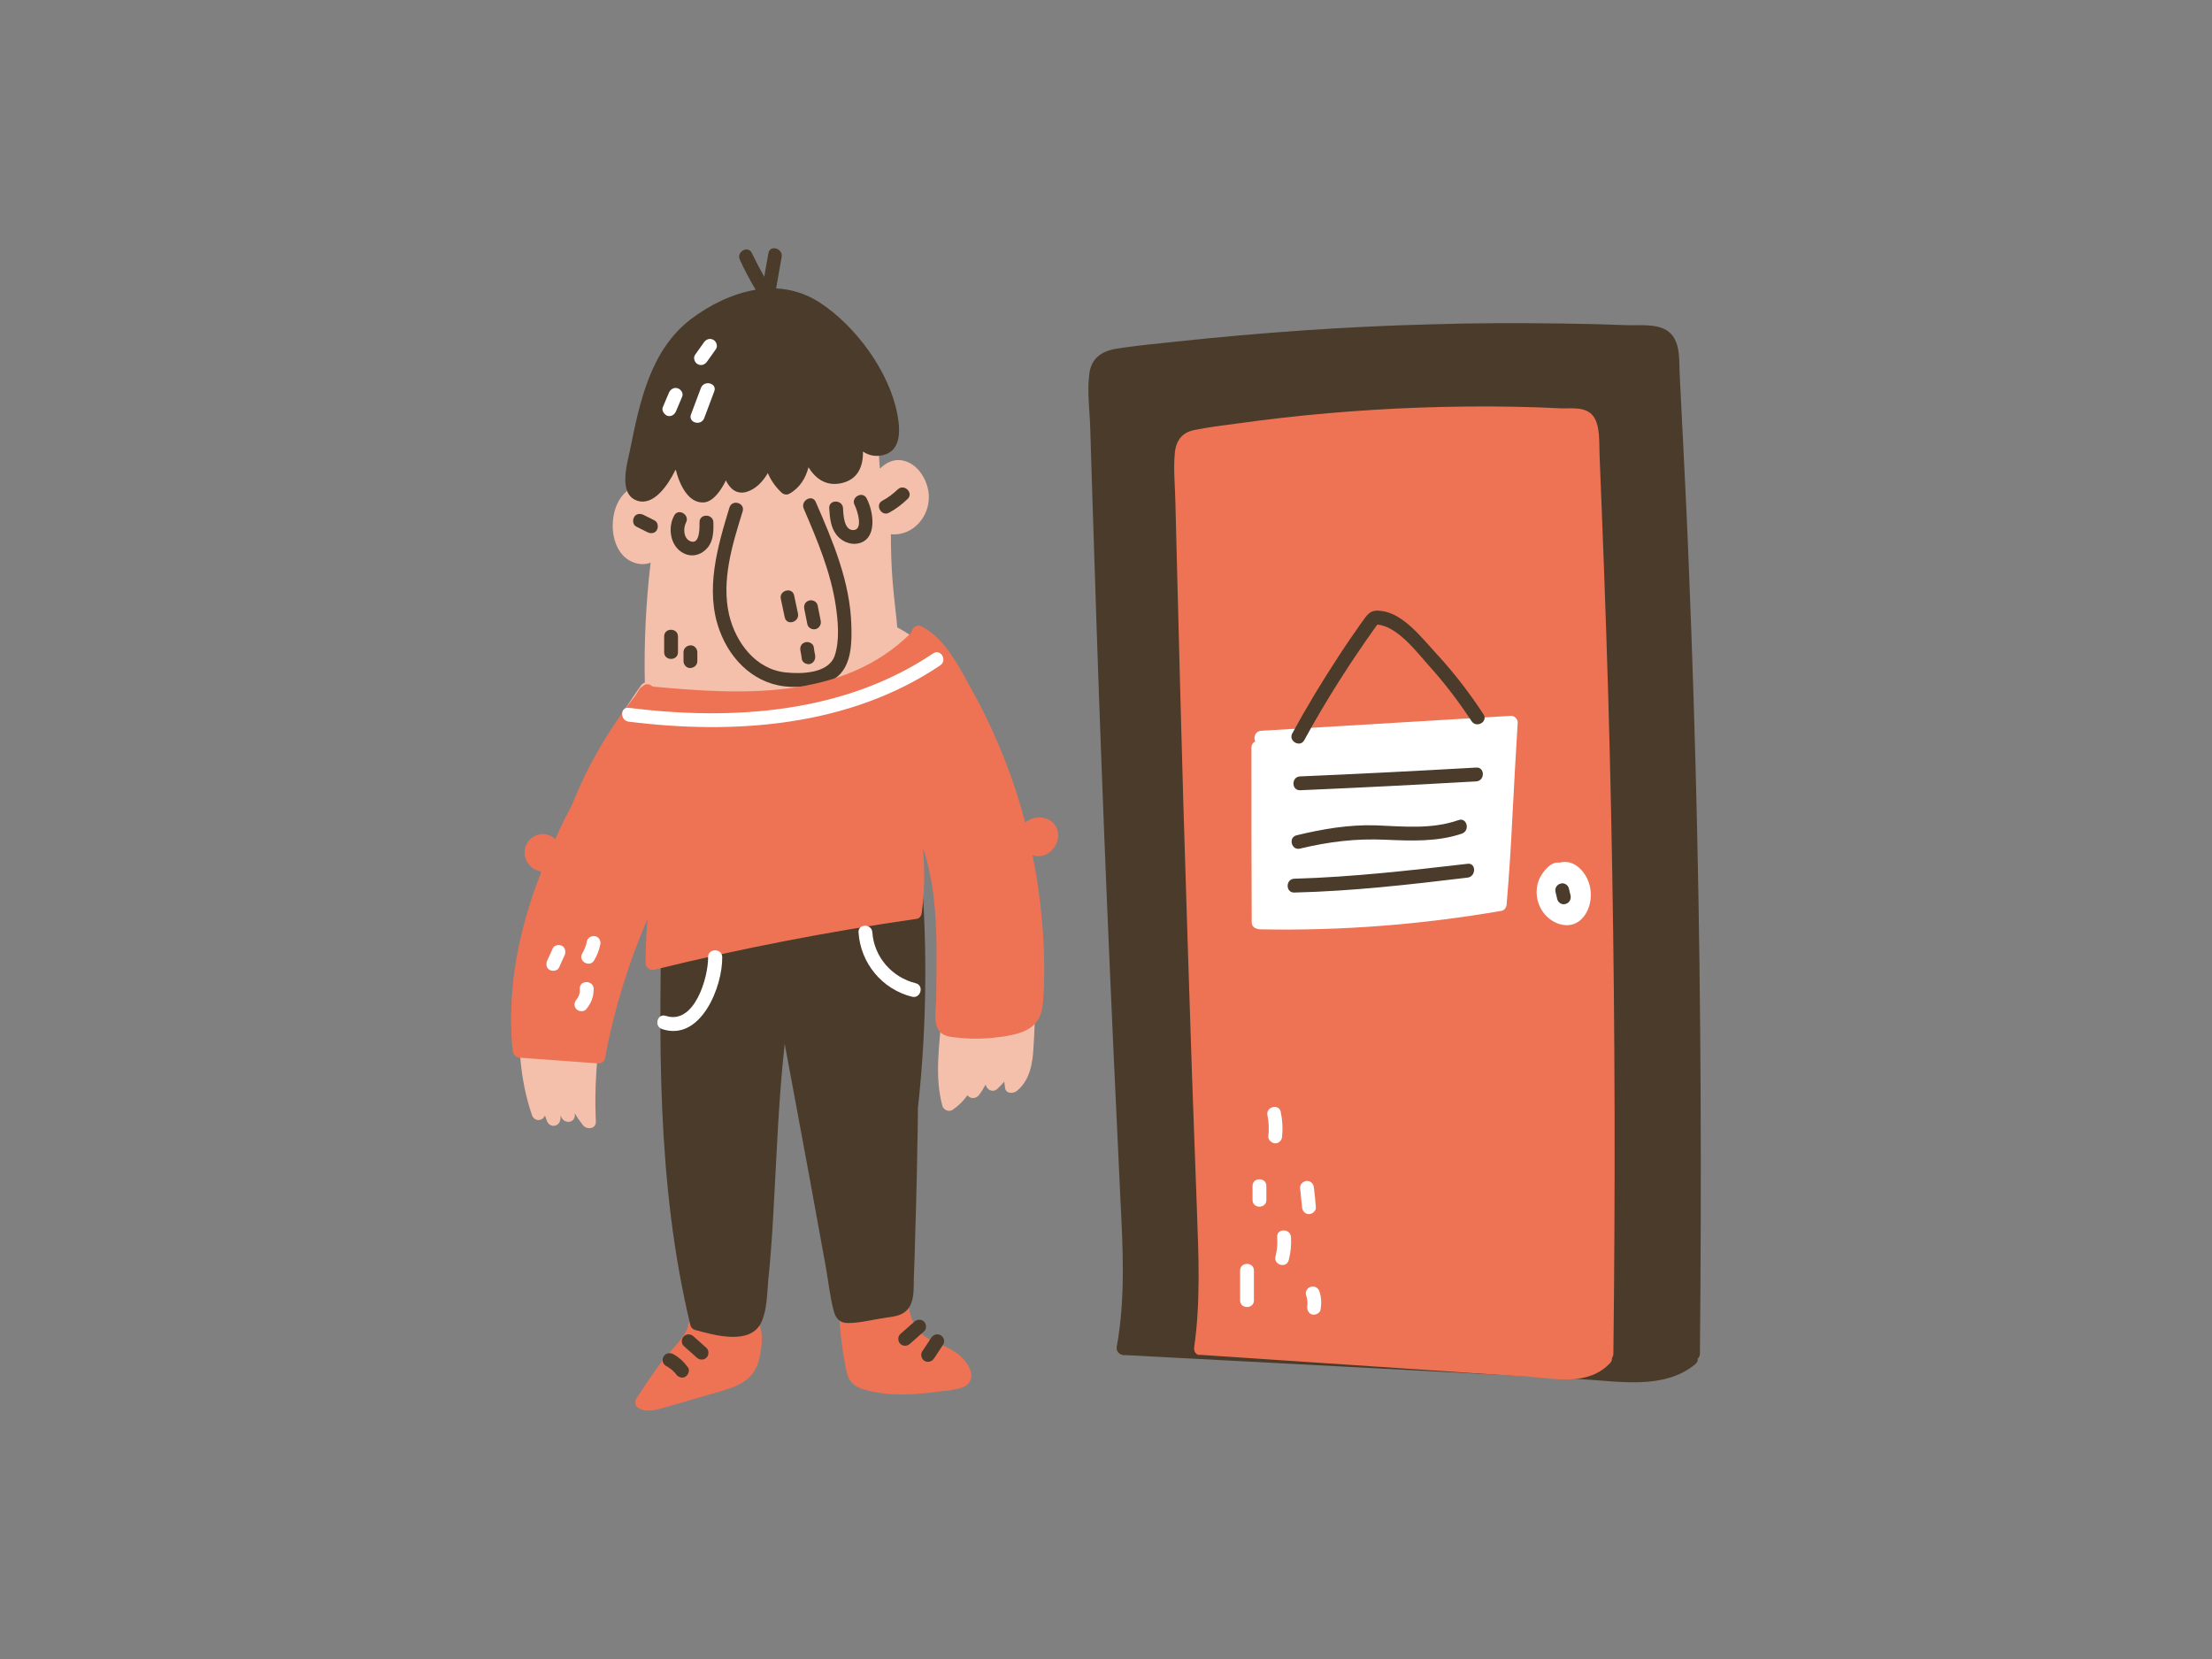 <?xml version="1.0" encoding="utf-8"?>
<!-- Generator: Adobe Illustrator 20.1.0, SVG Export Plug-In . SVG Version: 6.00 Build 0)  -->
<svg version="1.1" id="Capa_1" xmlns="http://www.w3.org/2000/svg" xmlns:xlink="http://www.w3.org/1999/xlink" x="0px" y="0px" viewBox="0 0 800 600" style="enable-background:new 0 0 800 600;" xml:space="preserve">

<rect x="0" y="0" width="800" height="600" fill="#808080" stroke="none"/>

<g>
	<path d="M373.9,352.5c-0.9-17.1-3.3-34.2-7.4-50.9c-3.7-15.5-8.6-31.1-15.7-45.4c-6-12-14.3-23-26.3-29.3
		c-0.2-2.2-0.4-4.6-0.5-5.1c-0.4-3.5-0.8-7.1-1.1-10.6c-0.5-6-0.7-12-0.7-18c8.2,0.9,15.1-7.2,13.5-15.9c-0.9-4.7-4.1-9.6-9-10.7
		c-3.4-0.8-6.2,0.7-8.5,2.9c-0.8-12.9-2.2-25.7-4.3-38.4c-0.2-1.4-1.2-1.9-2.3-1.8c-2-2.5-5.1-3.8-8.6-4c-6.7-0.4-13.9,0.7-20.6,1.6
		c-13.6,1.9-26.8,5.7-38.8,12.4c-1.6,0.9-1.5,2.8-0.5,3.8c-3.4,10.7-5.4,21.8-6,33c-2.4-1-5.2-1.1-7.8,0c-5.6,2.3-7.8,8.8-7.7,14.5
		c0.1,5.2,2.4,11.1,7.8,12.9c2,0.7,4.1,0.7,5.9,0c-1.7,14.4-2.4,28.9-2.1,43.4c-0.5,0.1-1,0.5-1.4,1c-15.7,22.3-27.7,47.1-35.2,73.3
		c-7.4,25.8-13.2,56-4.2,82.1c0.9,2.5,3.9,2.2,4.7,0.1c0.2,0.7,0.5,1.4,0.7,2c1,2.7,4.6,2.2,4.9-0.7c0-0.4,0.1-0.9,0.1-1.3
		c0.1,0.2,0.1,0.4,0.2,0.6c1,2.5,4.9,2.3,4.9-0.7c0-0.2,0-0.5,0-0.7c0.8,1.5,1.8,2.9,2.9,4.3c1.4,1.8,4.8,1.5,4.7-1.3
		c-1.5-33.1,7.2-65.8,24.8-93.7c-0.2,57.1,3.3,114.3,10.5,171c-0.2,0.1-0.4,0.3-0.6,0.5c-5.6,6.5-11.3,13.1-16.9,19.6
		c-1.6,1.8-0.1,4.9,2.4,4.2c8-2.2,15.9-4.3,23.9-6.5c4.6-1.2,9.4-2.5,11.3-7.3c1.2-3.2,1.1-7.1,1.4-10.4c0.4-4.3,0.7-8.6,1.1-12.9
		c0.7-8.3,1.4-16.5,2-24.8c2.3-28.2,4.6-56.4,6.9-84.6c6.6,27.7,12.3,55.5,17.2,83.6c1.4,8.3,2.8,16.5,4.1,24.8
		c1.2,8.1,1.8,16.5,3.6,24.4c1.4,6.3,5.4,7.5,11.3,7.9c8.1,0.5,16.2,0.9,24.4,1.4c1.7,0.1,2.7-1.7,2.4-3.2
		c-2.2-10.9-17.1-12.5-18.2-23.6c-0.8-7.7,1.4-16.1,2.1-23.7c0.8-8,1.4-16,1.8-24c1-18.5,1.2-37,0.4-55.6c1.9-28.9,1-57.9-2.8-86.7
		c7.2,15.5,10.9,32.4,12.1,49.6c0.7,10.4,0.6,20.9-0.1,31.2c-0.8,11.1-2.7,22.2,0.2,33.1c0.4,1.5,2.3,2.4,3.7,1.5
		c2.2-1.5,4-3.3,5.4-5.3c1,1.4,3,1.4,4.2-0.1c0.9-1.2,1.7-2.5,2.4-3.8c0.3,2,2.6,3.1,4.2,1.6c0.9-0.8,1.7-1.7,2.5-2.6l0.3,2.3
		c0.3,2.1,2.9,2.1,4.2,1.1c4.9-4,5.8-10.2,6.1-16.2C374.4,369.8,374.4,361.1,373.9,352.5z" style="fill:#F4BFAB;"/>
	<path d="M270.3,475.8c-4.2-0.9-9.5-1.5-13.7-1.3c-3.2,0.1-5.6,1.2-7.4,3.8c-0.4,0.6-0.5,1.1-0.4,1.6
		c-1.6,4.5-6.4,8.6-9.2,12.2c-3.4,4.5-6.5,9.1-9.5,13.8c-0.7,1.1-0.3,2.8,0.9,3.4c3.2,1.7,6.1,0.6,9.5-0.3
		c5.5-1.6,11.1-3.2,16.6-4.8c7.9-2.3,15.4-3.8,17.5-12.8C275.8,486.2,277,477.2,270.3,475.8z" style="fill:#ED7354;"/>
	<path d="M346.7,489.9c-3.1-2.5-7-3.7-10.5-5.5c-5.4-2.9-6.9-7.6-7.9-13.3c-0.1-0.8-1-1.6-1.7-1.7
		c-7.9-1.4-15.6,0.1-22.2,4.8c0,0-0.1,0-0.1,0.1c0,0,0,0,0,0c0,0,0,0,0,0c-0.1,0.1-0.2,0.2-0.4,0.3c0,0-0.1,0.1-0.1,0.1
		c0,0,0,0,0,0.1c-0.7,0.9-0.7,2-0.2,2.8c0.4,5.2,1,10.4,2,15.6c0.8,4.3,1.3,7.3,5.7,8.9c10.1,3.6,22.2,2.1,32.5,0.6
		c3.2-0.5,7.1-0.9,7.5-4.9C351.3,494.6,349,491.8,346.7,489.9z" style="fill:#ED7354;"/>
	<path d="M334.2,478c-1-1-2.5-0.9-3.5,0c-1.7,1.5-3.4,3-5.1,4.5c-1,0.9-0.9,2.6,0,3.5c1,1,2.5,0.9,3.5,0
		c1.7-1.5,3.4-3,5.1-4.5C335.2,480.7,335.1,478.9,334.2,478z" style="fill:#4A3B2A;"/>
	<path d="M340.2,482.9c-1.2-0.7-2.7-0.2-3.4,0.9c-1.1,1.7-2.2,3.4-3.3,5c-0.7,1.1-0.2,2.8,0.9,3.4
		c1.2,0.7,2.7,0.2,3.4-0.9l3.3-5C341.9,485.2,341.3,483.5,340.2,482.9z" style="fill:#4A3B2A;"/>
	<path d="M255.5,487.5l-4.7-4.2c-1-0.9-2.5-1-3.5,0c-0.9,0.9-1,2.6,0,3.5c1.6,1.4,3.1,2.8,4.7,4.2c1,0.9,2.5,1,3.5,0
		C256.4,490.2,256.5,488.4,255.5,487.5z" style="fill:#4A3B2A;"/>
	<path d="M248.8,494.5c-1.5-2-3.2-3.6-5.4-4.8c-1.2-0.6-2.7-0.3-3.4,0.9c-0.7,1.1-0.3,2.8,0.9,3.4
		c0.4,0.2,0.7,0.4,1.1,0.7c0.4,0.3,0.5,0.4,0.9,0.6c0.3,0.3,0.6,0.6,0.9,0.9c0.1,0.1,0.3,0.3,0.4,0.4c0,0,0.4,0.5,0.3,0.4
		c0.8,1.1,2.2,1.6,3.4,0.9C248.9,497.3,249.6,495.6,248.8,494.5z" style="fill:#4A3B2A;"/>
	<path d="M332.5,307c-0.2-1.8-1.9-2.6-3.2-2.3c-0.9-0.1-1.8,0.2-2.3,1c-27.1,8.5-55,13.4-83.4,14.7
		c-1.4-1-4-0.4-4.1,1.9c-1.2,52.5-2.2,105.6,10.2,157c0.2,0.8,0.9,1.5,1.7,1.7c7,1.9,20.1,5.7,24-2.9c2.1-4.6,2-10.6,2.5-15.6
		c0.7-6.8,1.2-13.5,1.6-20.3c1.3-21.6,1.9-43.2,4.3-64.7c3.1,16.5,6.1,33,9.2,49.6c1.9,10.4,3.8,20.8,5.7,31.3
		c0.9,5.2,1.5,10.6,2.8,15.6c0.7,2.8,2.2,4.5,5.2,4.5c4.4,0,9.1-1.3,13.4-1.9c3.6-0.5,7.1-0.8,9-4.3c1.6-2.9,1.3-6.9,1.4-10.1
		c0.2-5.3,0.4-10.6,0.5-15.9c0.5-15.3,0.8-30.5,1-45.8C335.4,369.5,335.5,338.1,332.5,307z" style="fill:#4A3B2A;"/>
	<path d="M324.5,149.6c-3-15.4-15.1-31.8-28.2-40.3c-5-3.2-10.3-4.7-15.6-5c0.7-3.8,1.3-7.6,2-11.4
		c0.5-3.1-4.3-4.5-4.8-1.3c-0.5,2.8-1,5.7-1.5,8.5c-1.6-2.8-3.1-5.7-4.5-8.6c-1.4-2.9-5.7-0.4-4.3,2.5c1.7,3.7,3.6,7.3,5.7,10.8
		c-8.4,1.4-16.5,5.4-23.4,10.6c-14.8,11.3-18.6,30.3-22.1,47.6c-1,4.8-4.3,15.8,2.7,18.1c5.9,1.9,11-5.5,13.7-11
		c0.1-0.1,0.1-0.1,0.2-0.2c1.5,5.8,4.7,12.2,10.2,11.8c3.5-0.3,6.2-4.6,7.6-7.3c0.1-0.2,0.2-0.5,0.3-0.7c1.5,3.1,3.9,5.2,7.5,4.2
		c3.3-1,5.8-3.6,7.7-6.8c1.1,2.6,2.7,4.9,4.9,7c0.8,0.8,2.1,1,3,0.4c3.8-2.2,5.8-5.7,6.8-9.5c2.6,4.2,6.5,7,12.1,5.7
		c5.9-1.4,7.7-6.2,7.6-11.4c1.9,1.3,4.2,1.9,6.8,1.4C326.2,163.3,325.6,155.3,324.5,149.6z" style="fill:#4A3B2A;"/>
	<path d="M307.9,226.2c-0.4-15.7-6.7-30.5-12.9-44.7c-1.3-2.9-5.6-0.4-4.3,2.5c4.9,11.4,9.8,23,11.6,35.3
		c0.8,5.6,1.4,12.3-0.4,17.8c-2.2,6.5-12,6.7-17.7,6.1c-10.9-1.1-18.1-10.8-20.5-20.8c-2.9-12.5,1.2-25.6,4.9-37.5
		c0.9-3.1-3.9-4.4-4.8-1.3c-4.3,14.1-8.9,29.8-3.6,44.3c4.1,11.3,13.4,20.1,25.8,20.5c5.3,0.2,12.9-0.3,17.1-3.9
		C308,240.2,308.1,232.2,307.9,226.2z" style="fill:#4A3B2A;"/>
	<path d="M236.7,188.2c-1.3-0.7-2.7-1.3-4-2c-1.2-0.6-2.8-0.4-3.4,0.9c-0.6,1.1-0.4,2.8,0.9,3.4c1.3,0.7,2.7,1.3,4,2
		c1.2,0.6,2.8,0.4,3.4-0.9C238.2,190.5,237.9,188.8,236.7,188.2z" style="fill:#4A3B2A;"/>
	<path d="M324.7,177c-1.7,1.6-3.5,3-5.6,4.1c-2.8,1.5-0.3,5.9,2.5,4.3c2.4-1.3,4.6-3,6.6-4.9
		C330.6,178.3,327,174.8,324.7,177z" style="fill:#4A3B2A;"/>
	<path d="M258,188.9c-0.1-3.2-5.1-3.2-5,0c0,1.7,0.2,8.1-3.2,6.9c-2.6-0.9-2.8-4.7-1.7-6.8c1.5-2.8-2.8-5.4-4.3-2.5
		c-2.6,4.8-1.2,12.3,4.7,14.1c2.7,0.8,5.5-0.3,7.3-2.4C258,195.7,258.1,192.2,258,188.9z" style="fill:#4A3B2A;"/>
	<path d="M313.4,180.2c-1.5-2.8-5.8-0.3-4.3,2.5c0.9,1.7,3.2,8.7-0.3,9c-3.6,0.3-3.8-5.6-3.9-7.9c-0.2-3.2-5.2-3.2-5,0
		c0.2,3.3,0.5,6.9,2.6,9.6c1.7,2.2,4.7,3.7,7.6,3.2C317.5,195.3,316,185,313.4,180.2z" style="fill:#4A3B2A;"/>
	<path d="M288.6,221.9c-0.5-2.2-0.9-4.4-1.4-6.6c-0.7-3.1-5.5-1.8-4.8,1.3c0.5,2.2,0.9,4.4,1.4,6.6
		C284.4,226.4,289.2,225.1,288.6,221.9z" style="fill:#4A3B2A;"/>
	<path d="M296.8,224.4c-0.4-1.8-0.7-3.7-1.1-5.5c-0.3-1.3-1.8-2.1-3.1-1.7c-1.4,0.4-2,1.7-1.7,3.1
		c0.4,1.8,0.7,3.7,1.1,5.5c0.3,1.3,1.8,2.1,3.1,1.7C296.4,227.1,297.1,225.7,296.8,224.4z" style="fill:#4A3B2A;"/>
	<path d="M294.8,237c-0.2-1-0.4-2-0.5-3c-0.2-1.3-1.9-2.1-3.1-1.7c-1.4,0.4-2,1.7-1.7,3.1c0.2,1,0.4,2,0.5,3
		c0.2,1.3,1.9,2.1,3.1,1.7C294.4,239.6,295,238.4,294.8,237z" style="fill:#4A3B2A;"/>
	<path d="M613.8,300.8c-0.7-31.8-1.7-63.6-3-95.4c-0.6-15.9-1.4-31.8-2.2-47.7c-0.4-7.3-0.7-14.6-1.1-21.9
		c-0.3-4.7,0.4-11.2-3.1-15c-3.8-4.1-11.1-3-16-3.2c-7.9-0.3-15.8-0.5-23.7-0.6c-15.8-0.2-31.6-0.2-47.3,0.3
		c-30.9,0.8-61.8,3-92.5,6.3c-7.2,0.8-14.5,1.4-21.6,2.6c-5,0.9-8.6,3.5-9.3,8.8c-0.9,6.4,0.1,13.4,0.3,19.8
		c0.3,8.6,0.5,17.3,0.8,25.9c1,31.2,2,62.4,3.2,93.6c1.3,35.2,2.8,70.4,4.4,105.5c0.8,17.9,1.7,35.8,2.5,53.7
		c0.9,17.8,1.9,35.8-1.3,53.5c-0.4,2.1,1.5,3.3,3.1,3.1c0.1,0,0.1,0,0.2,0c36.7,1.9,73.4,3.9,110.1,5.8c18.2,1,36.4,1.9,54.6,2.9
		c13.4,0.7,30,4,41.3-5.5c0.7-0.6,0.9-1.3,0.8-1.9c0.4-0.4,0.8-1,0.8-1.8C615.4,426.8,615.2,363.8,613.8,300.8z" style="fill:#4A3B2A;"/>
	<path d="M583.1,316c-0.5-29.2-1.2-58.5-2.2-87.7c-0.5-14.6-1-29.2-1.6-43.8c-0.3-6.7-0.5-13.4-0.8-20.1
		c-0.2-4.3,0.3-10.3-2.2-13.8c-2.7-3.7-8-2.8-11.5-2.9c-5.7-0.3-11.4-0.5-17-0.6c-11.4-0.2-22.7-0.1-34.1,0.3
		c-22.2,0.8-44.4,2.7-66.5,5.8c-5.2,0.7-10.4,1.3-15.6,2.4c-3.6,0.8-6.2,3.2-6.7,8.1c-0.6,5.9,0.1,12.3,0.2,18.2
		c0.2,7.9,0.4,15.9,0.6,23.8c0.7,28.7,1.5,57.3,2.3,86c1,32.3,2,64.7,3.1,97c0.6,16.5,1.2,32.9,1.8,49.4c0.6,16.4,1.3,32.9-1,49.1
		c-0.3,1.9,1.1,3.1,2.2,2.8c0,0,0.1,0,0.1,0c26.4,1.8,52.8,3.5,79.2,5.3c13.1,0.9,26.2,1.8,39.3,2.6c9.7,0.6,21.6,3.6,29.7-5
		c0.5-0.5,0.6-1.2,0.6-1.8c0.3-0.4,0.5-0.9,0.5-1.6C584.2,431.8,584.1,373.9,583.1,316z" style="fill:#ED7354;"/>
	<path d="M379.4,296.5c-2.8-1.5-6.3-1-8.6,1c-1.7-6.4-3.7-12.8-6-19c-3.7-9.9-8-19.4-13.1-28.6
		c-4.6-8.2-9.6-18.8-18.3-23.3c-1.9-1-3.7,0.6-3.8,2.2c-24.6,24.6-61.5,22.5-93.6,19.5c-0.9-0.9-2.5-1.3-3.5-0.1
		c-0.5,0.2-1,0.6-1.3,1.1c-0.4,0.7-0.8,1.3-1.2,2c-9.6,12.1-17.4,25.4-23.1,39.7c-2.2,4.1-4.2,8.3-6.1,12.5
		c-1.7-1.6-4.2-2.4-6.6-1.5c-4.3,1.5-5.8,6.6-3.2,10.3c1.2,1.7,3,2.6,4.8,2.9c-7.8,19.9-12.3,40.8-10.6,62.9c0,0.4,0.1,0.8,0.3,1.1
		c-0.3,1.4,0.5,3.1,2.3,3.3c9.5,0.7,19.1,1.4,28.6,2.1c1,0.1,2.2-0.8,2.4-1.8c3.2-17.4,8.4-34.3,15.4-50.5c-0.5,5.3-0.7,10.7-0.7,16
		c0,1.7,1.6,2.8,3.2,2.4c31.3-7.7,63-13.8,94.9-18.4c1.2-0.2,1.7-1.4,1.8-2.4c1-7.7,1.1-15.5,0.4-23.2c4.4,13,5,27.1,4.9,40.9
		c0,4.4-0.1,8.8-0.1,13.2c0,3.4-1.2,9,1,12c1.8,2.4,5.4,2.3,8,2.6c5.1,0.5,10.2,0.2,15.2-0.5c8.1-1.3,13.7-3.4,14.4-12.3
		c0.8-9.7,0.5-19.5-0.3-29.1c-0.7-8.1-1.8-16.2-3.5-24.2c2.8,1,6-0.1,7.8-2.7C383.7,303.2,383.1,298.5,379.4,296.5z" style="fill:#ED7354;"/>
	<path d="M548.9,261.4c0.1-1.3-1.2-2.6-2.5-2.5c-30.1,1.8-60.2,3.6-90.3,5.4c-2.1,0.1-2.9,2.4-2.1,3.9
		c-0.8,0.3-1.4,1.1-1.4,2.2c0,21,0,42,0.1,63.1c0,1.4,0.9,2.2,2,2.4c0.3,0.1,0.6,0.2,0.9,0.2c29.3,0.6,58.6-1.7,87.5-6.7
		c1.1-0.2,1.8-1.4,1.8-2.4c0.9-10.7,1.6-21.3,2.1-32C547.6,283.6,548.2,272.5,548.9,261.4z" style="fill:#FFFFFF;"/>
	<path d="M574.8,319.8c-1.2-4.2-5-8.7-9.8-8c-0.3,0-0.6,0.1-0.9,0.2c-3.1-0.6-6.1,3.1-7.4,5.9c-1.8,4.3-1,9.2,2,12.8
		c3,3.5,8.6,5.5,12.6,2.3C575.1,329.9,576.1,324.2,574.8,319.8z" style="fill:#FFFFFF;"/>
	<path d="M568,323.8c-0.2-0.8-0.4-1.7-0.6-2.5c-0.3-1.3-1.8-2.2-3.1-1.7c-1.3,0.4-2.1,1.7-1.7,3.1
		c0.2,0.8,0.4,1.7,0.6,2.5c0.3,1.3,1.8,2.2,3.1,1.7C567.6,326.5,568.3,325.2,568,323.8z" style="fill:#4A3B2A;"/>
	<path d="M448.5,459.5v10.8c0,3.2,5,3.2,5,0v-10.8C453.5,456.3,448.5,456.3,448.5,459.5z" style="fill:#FFFFFF;"/>
	<path d="M453,428.9v5.1c0,3.2,5,3.2,5,0v-5.1C458,425.7,453,425.7,453,428.9z" style="fill:#FFFFFF;"/>
	<path d="M466.9,447.4c-0.2-3.2-5.2-3.2-5,0c0.2,2.4,0,4.7-0.6,7c-0.8,3.1,4,4.5,4.8,1.3
		C466.8,453,467.1,450.2,466.9,447.4z" style="fill:#FFFFFF;"/>
	<path d="M477.2,467.1c-0.4-1.3-1.7-2.1-3.1-1.7c-1.3,0.3-2.2,1.8-1.7,3.1c0.4,1.3,0.6,2.5,0.4,3.8
		c-0.2,1.3,0.4,2.7,1.7,3.1c1.2,0.3,2.8-0.4,3.1-1.7C478,471.4,477.9,469.2,477.2,467.1z" style="fill:#FFFFFF;"/>
	<path d="M475.2,429.6c-0.1-1.3-1-2.5-2.5-2.5c-1.2,0-2.6,1.1-2.5,2.5c0.2,2.3,0.5,4.7,0.7,7c0.1,1.3,1,2.5,2.5,2.5
		c1.2,0,2.6-1.1,2.5-2.5C475.7,434.2,475.5,431.9,475.2,429.6z" style="fill:#FFFFFF;"/>
	<path d="M463.2,402.1c-0.7-3.1-5.5-1.8-4.8,1.3c0.5,2.5,0.6,5.1,0.3,7.6c-0.1,1.3,1.3,2.5,2.5,2.5
		c1.5,0,2.4-1.2,2.5-2.5C464,408.1,463.8,405.1,463.2,402.1z" style="fill:#FFFFFF;"/>
	<path d="M530.8,312.4c-20.8,2.4-41.7,4.8-62.7,5.4c-3.2,0.1-3.2,5.1,0,5c21-0.5,41.9-2.9,62.7-5.4
		C533.9,317,533.9,312,530.8,312.4z" style="fill:#4A3B2A;"/>
	<path d="M527.5,296.6c-9.7,3.4-19.8,2.3-29.9,1.9c-9.9-0.3-19.1,1.3-28.7,3.6c-3.1,0.8-1.8,5.6,1.3,4.8
		c10.4-2.5,20.2-3.7,30.9-3.2c9.4,0.4,18.7,0.8,27.6-2.2C531.8,300.4,530.5,295.5,527.5,296.6z" style="fill:#4A3B2A;"/>
	<path d="M533.9,277.6c-21.2,1.2-42.5,2.3-63.7,3.2c-3.2,0.1-3.2,5.1,0,5c21.2-0.9,42.5-2,63.7-3.2
		C537.1,282.4,537.1,277.4,533.9,277.6z" style="fill:#4A3B2A;"/>
	<path d="M536.5,258.3c-5.1-7.8-10.8-15.2-17.2-22.1c-5-5.4-11.6-14.1-19.4-15.2c-4.3-0.7-5.2,1-7.5,4.2
		c-2.9,4.1-5.8,8.3-8.5,12.5c-5.9,9-11.4,18.1-16.5,27.5c-1.6,2.8,2.8,5.3,4.3,2.5c7.9-14.5,16.8-28.4,26.4-41.8
		c7.3,0.5,14.5,10.2,18.9,15.1c5.6,6.2,10.6,12.8,15.2,19.8C534,263.5,538.3,261,536.5,258.3z" style="fill:#4A3B2A;"/>
	<path d="M209.7,357.6c0.1,1.4-0.3,2.8-1.2,3.9c-0.9,1-1,2.5,0,3.5c0.9,0.9,2.7,1,3.5,0c1.8-2.1,2.8-4.7,2.7-7.5
		C214.5,354.4,209.5,354.4,209.7,357.6z" style="fill:#FFFFFF;"/>
	<path d="M215.4,338.6c-1.2-0.3-2.8,0.4-3.1,1.7c-0.3,1.6-0.9,3.1-1.7,4.5c-1.7,2.8,2.7,5.3,4.3,2.5
		c1-1.7,1.8-3.7,2.2-5.7C217.4,340.4,216.7,339,215.4,338.6z" style="fill:#FFFFFF;"/>
	<path d="M203.3,342.1c-1.1-0.6-2.9-0.3-3.4,0.9c-0.7,1.5-1.3,3-2,4.4c-0.5,1.2-0.4,2.7,0.9,3.4
		c1.1,0.6,2.9,0.3,3.4-0.9c0.7-1.5,1.3-3,2-4.4C204.7,344.3,204.5,342.8,203.3,342.1z" style="fill:#FFFFFF;"/>
	<path d="M337.5,236.3C305.3,258,265,260.7,227.4,256c-3.2-0.4-3.2,4.6,0,5c38.4,4.8,79.8,1.8,112.7-20.4
		C342.7,238.8,340.2,234.5,337.5,236.3z" style="fill:#FFFFFF;"/>
	<path d="M331.2,355.6c-8.6-2.1-15.1-9.5-15.7-18.4c-0.2-3.2-5.2-3.2-5,0c0.7,11.1,8.5,20.6,19.4,23.3
		C333,361.2,334.3,356.4,331.2,355.6z" style="fill:#FFFFFF;"/>
	<path d="M256.1,346.1c0.1,7.3-4.9,24.7-15.3,21.3c-3.1-1-4.4,3.8-1.3,4.8c14,4.6,21.9-15.5,21.7-26.1
		C261.1,342.9,256.1,342.9,256.1,346.1z" style="fill:#FFFFFF;"/>
	<path d="M245,140.4c-1.4-0.4-2.6,0.5-3.1,1.7c-0.7,1.7-1.5,3.5-2.2,5.2c-0.5,1.2,0.6,2.7,1.7,3.1
		c1.4,0.4,2.6-0.5,3.1-1.7c0.7-1.7,1.5-3.5,2.2-5.2C247.3,142.2,246.2,140.7,245,140.4z" style="fill:#FFFFFF;"/>
	<path d="M253.5,140.3c-1.2,3.2-2.4,6.4-3.6,9.6c-1.1,3,3.7,4.3,4.8,1.3c1.2-3.2,2.4-6.4,3.6-9.6
		C259.5,138.6,254.7,137.3,253.5,140.3z" style="fill:#FFFFFF;"/>
	<path d="M258,122.9c-1.3-0.7-2.6-0.2-3.4,0.9c-1.1,1.5-2.1,3-3.2,4.5c-0.8,1.1-0.2,2.8,0.9,3.4
		c1.3,0.7,2.6,0.2,3.4-0.9c1.1-1.5,2.1-3,3.2-4.5C259.7,125.2,259.1,123.5,258,122.9z" style="fill:#FFFFFF;"/>
	<path d="M240.2,230.2v5.7c0,3.2,5,3.2,5,0v-5.7C245.2,227,240.2,226.9,240.2,230.2z" style="fill:#4A3B2A;"/>
	<path d="M249.7,233.4c-1.4,0.1-2.5,1.1-2.5,2.5v3.2c0,1.3,1.1,2.6,2.5,2.5c1.4-0.1,2.5-1.1,2.5-2.5v-3.2
		C252.2,234.6,251.1,233.3,249.7,233.4z" style="fill:#4A3B2A;"/>
</g>
</svg>
